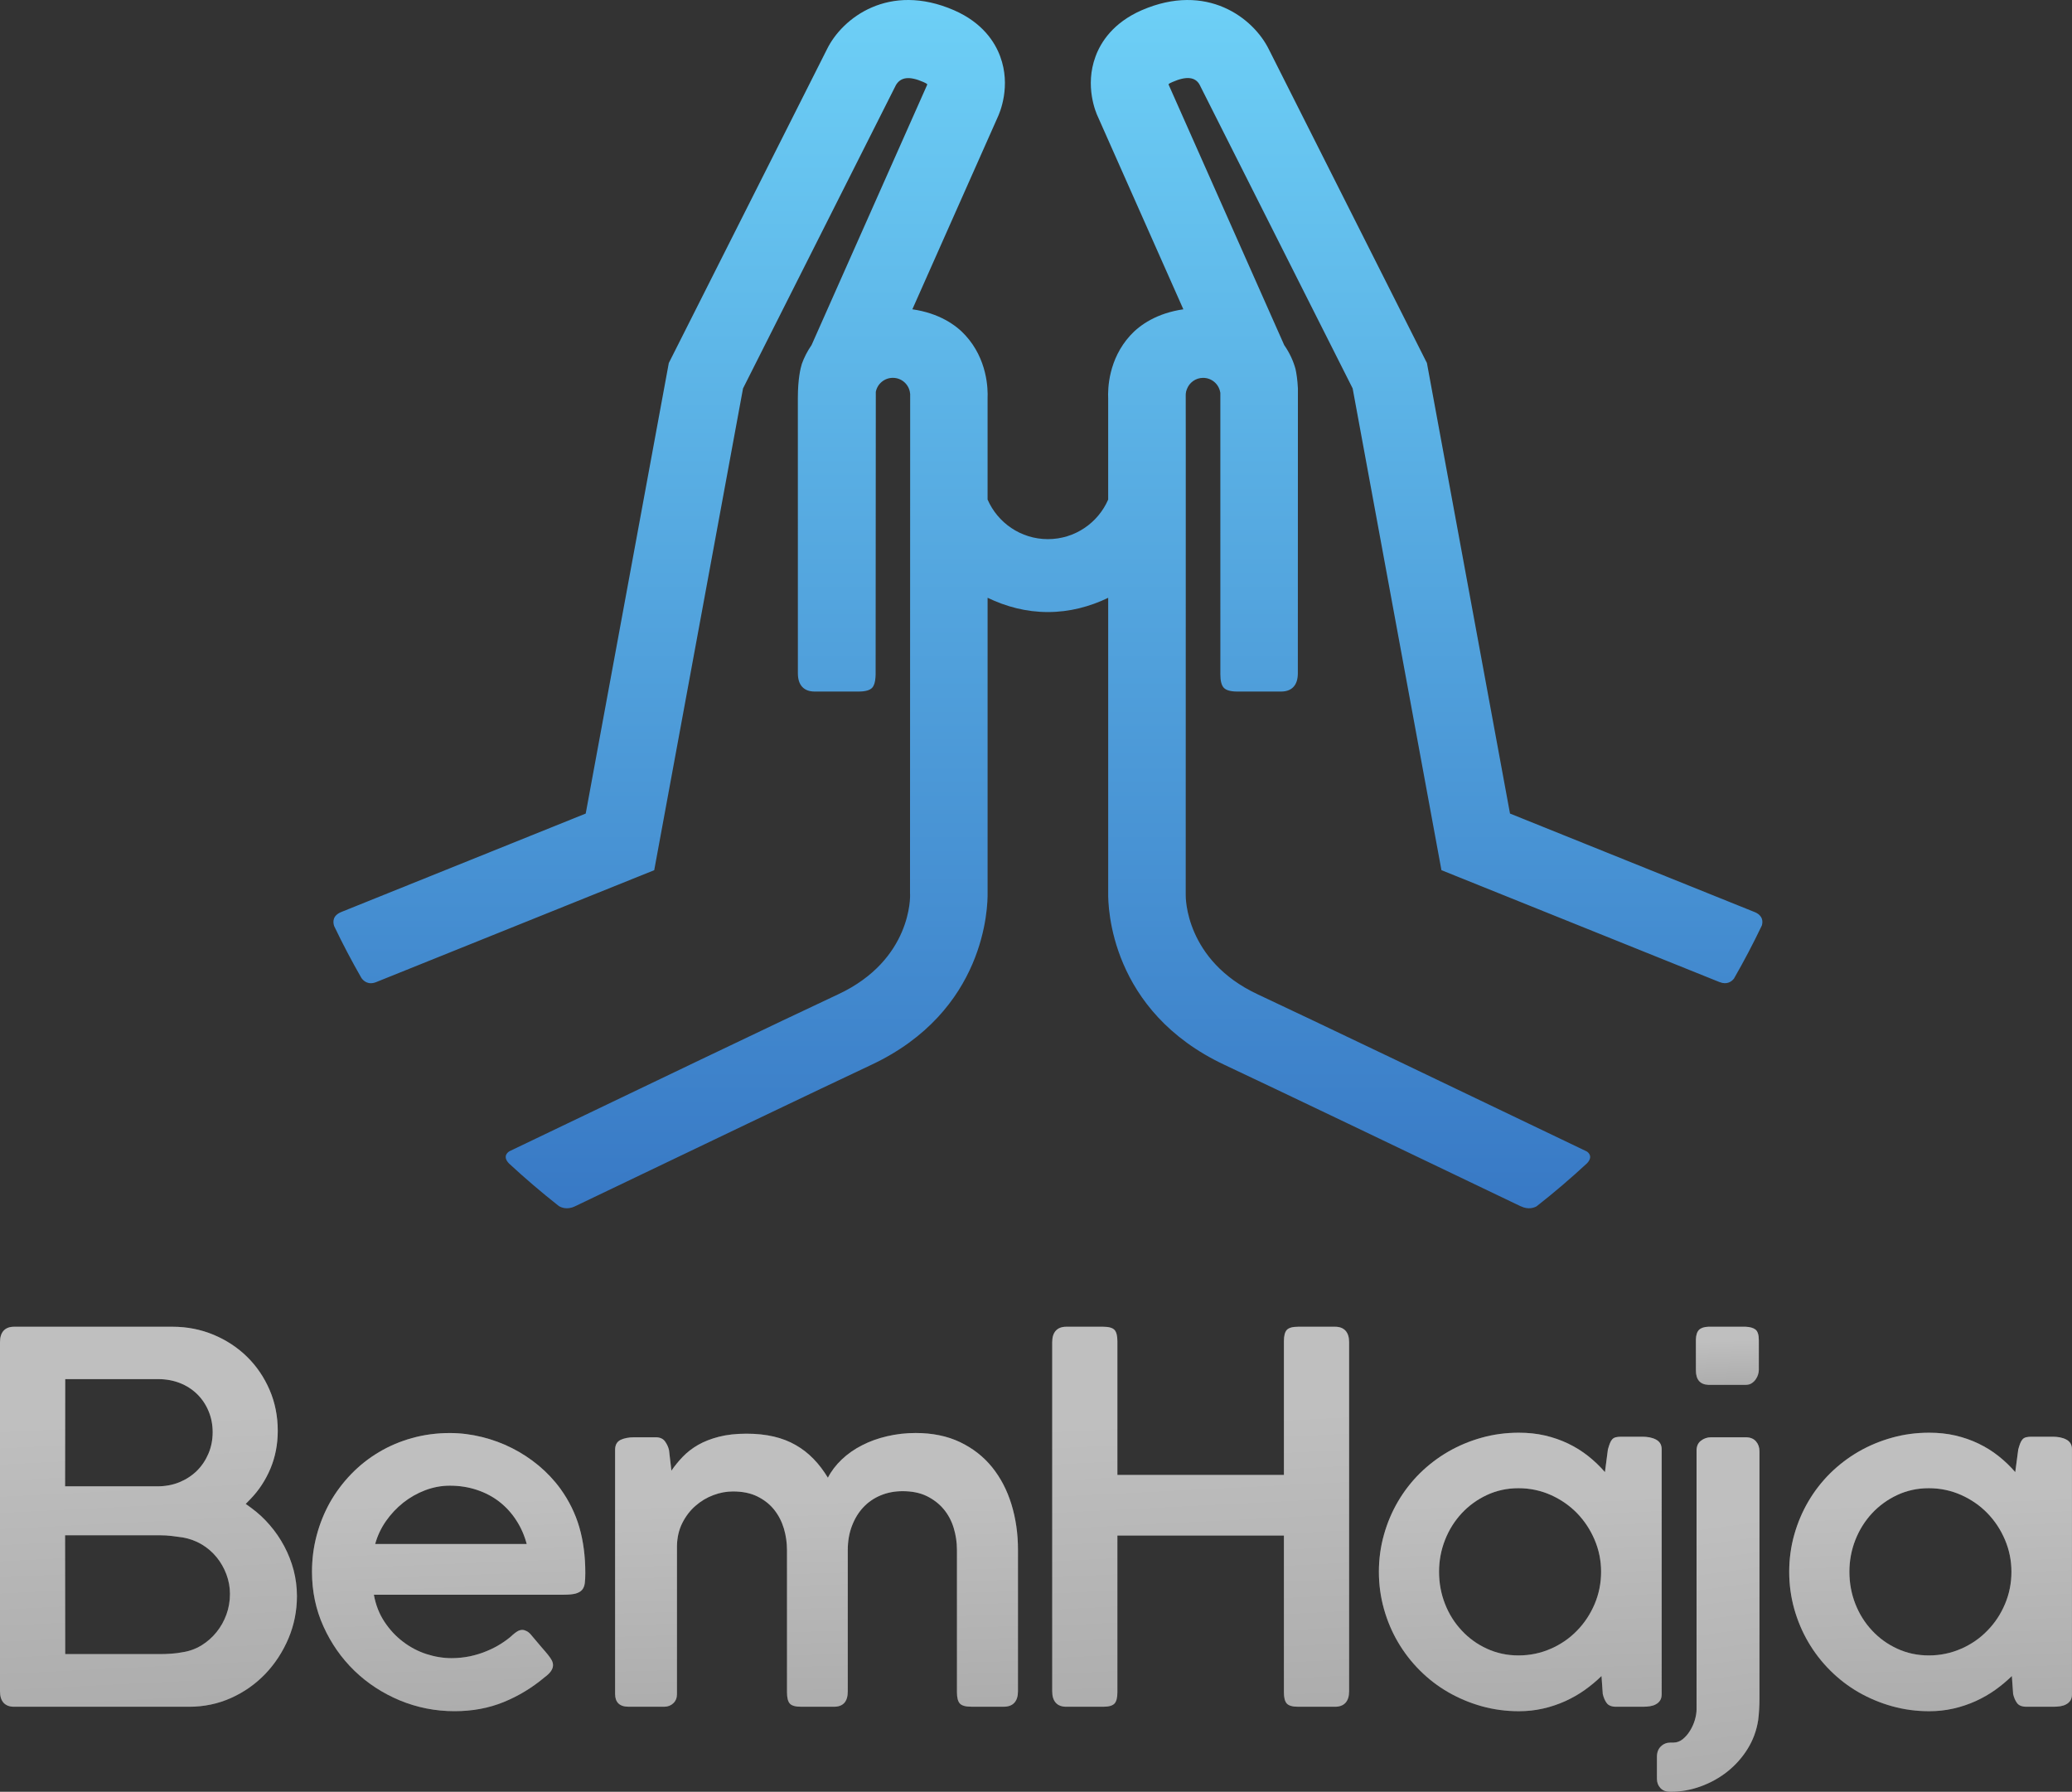 <svg width="170" height="147" viewBox="0 0 170 147" fill="none"
    xmlns="http://www.w3.org/2000/svg">
    <rect x="0" y="0" width="170" height="147" fill="#333333" stroke="none"/>
    <path d="M143.991 74.838L123.89 66.744L117.074 29.782L104.105 4.049C102.842 1.483 99.021 -1.484 93.666 0.842C91.322 1.87 90.315 3.463 89.886 4.628C88.982 7.059 89.914 9.241 90.078 9.577L97.09 25.376C94.927 25.689 93.528 26.646 92.738 27.515C90.94 29.483 90.884 31.9 90.922 32.692V40.984C90.099 42.889 88.192 44.231 85.975 44.231C83.758 44.231 81.85 42.885 81.027 40.98V32.691C81.062 31.899 81.009 29.482 79.211 27.514C78.423 26.644 77.024 25.688 74.856 25.375L81.839 9.654C82.037 9.24 82.967 7.058 82.061 4.627C81.632 3.463 80.627 1.869 78.277 0.841C72.925 -1.485 69.107 1.487 67.86 4.02L54.873 29.782L48.056 66.744L28.011 74.817C27.282 75.11 27.303 75.633 27.415 75.972C28.109 77.425 28.856 78.846 29.654 80.236C29.82 80.468 30.203 80.839 30.869 80.57L53.677 71.39L60.963 31.866L73.507 6.981C73.899 6.315 74.615 6.23 75.751 6.725C75.91 6.794 76.013 6.852 76.074 6.901C76.07 6.923 76.063 6.959 76.061 6.979L66.586 28.309C66.227 28.827 65.967 29.352 65.787 29.856C65.677 30.208 65.461 31.098 65.461 32.656L65.463 55.231C65.463 55.725 65.583 56.096 65.82 56.352C66.057 56.606 66.399 56.735 66.847 56.735H70.437C70.997 56.735 71.368 56.63 71.56 56.422C71.716 56.252 71.806 55.961 71.831 55.562C71.836 55.488 71.842 55.417 71.842 55.335L71.857 32.147C71.984 31.492 72.562 30.998 73.257 30.998C73.996 30.998 74.597 31.559 74.669 32.275C74.671 32.291 74.676 32.314 74.676 32.325V32.343C74.677 32.368 74.663 73.27 74.663 73.27L74.669 73.424C74.669 73.47 74.842 78.733 68.776 81.57C64.344 83.641 52.005 89.55 41.805 94.444C41.805 94.444 41.121 94.804 41.773 95.462C43.083 96.676 44.441 97.835 45.848 98.941C46.008 99.042 46.504 99.29 47.173 98.967C56.761 94.371 67.42 89.271 71.455 87.376C80.885 82.968 81.049 74.384 81.028 73.236V49.041C82.532 49.767 84.196 50.213 85.976 50.213C87.757 50.213 89.419 49.769 90.923 49.044V73.236C90.902 74.379 91.069 82.969 100.499 87.376C104.527 89.268 115.163 94.357 124.737 98.949C124.755 98.956 124.768 98.96 124.786 98.967C125.401 99.264 125.873 99.077 126.073 98.966C127.504 97.844 128.887 96.663 130.218 95.428C130.729 94.878 130.314 94.543 130.189 94.465C119.981 89.567 107.616 83.646 103.184 81.572C97.242 78.793 97.278 73.593 97.284 73.421L97.288 43.485V36.076C97.288 36.076 97.284 32.488 97.284 32.421V32.415C97.281 32.343 97.293 32.252 97.311 32.163C97.312 32.148 97.316 32.132 97.317 32.116C97.334 32.049 97.353 31.988 97.375 31.938C97.573 31.393 98.093 31 98.711 31C99.421 31 100.005 31.515 100.115 32.189L100.125 32.211V32.287C100.13 32.331 100.125 36.075 100.125 36.075L100.126 55.334C100.126 55.858 100.22 56.22 100.405 56.422C100.597 56.63 100.969 56.735 101.525 56.735H105.103C105.55 56.735 105.891 56.606 106.126 56.352C106.365 56.096 106.483 55.725 106.483 55.23L106.489 31.863C106.452 31.141 106.369 30.619 106.29 30.264C106.118 29.642 105.825 28.969 105.366 28.314L95.887 6.958L95.882 6.893C95.943 6.846 96.041 6.794 96.194 6.729C97.334 6.227 98.05 6.314 98.409 6.922L110.98 31.865L118.265 71.389L141.063 80.563C141.069 80.568 141.077 80.566 141.084 80.569C141.703 80.818 142.079 80.517 142.263 80.287C143.08 78.866 143.845 77.41 144.554 75.924C144.649 75.595 144.639 75.12 143.991 74.838Z" fill="url(#paint0_linear_43_410)"/>
    <path d="M44.706 137.584C43.676 138.454 42.548 139.139 41.325 139.638C40.102 140.137 38.757 140.386 37.295 140.386C35.714 140.386 34.217 140.087 32.798 139.5C31.381 138.906 30.14 138.096 29.075 137.064C28.009 136.029 27.165 134.819 26.538 133.432C25.911 132.047 25.598 130.552 25.598 128.95C25.598 127.919 25.726 126.92 25.983 125.959C26.24 124.993 26.605 124.094 27.079 123.246C27.555 122.414 28.131 121.64 28.81 120.937C29.488 120.237 30.246 119.636 31.086 119.137C31.922 118.636 32.831 118.25 33.806 117.979C34.784 117.707 35.819 117.567 36.906 117.567C37.796 117.567 38.674 117.678 39.539 117.892C40.407 118.106 41.229 118.409 42.009 118.804C42.788 119.197 43.515 119.674 44.195 120.237C44.873 120.805 45.471 121.439 45.986 122.146C46.688 123.121 47.203 124.169 47.532 125.297C47.857 126.422 48.022 127.667 48.022 129.037C48.022 129.372 48.009 129.655 47.98 129.883C47.95 130.111 47.877 130.289 47.758 130.432C47.64 130.571 47.466 130.666 47.232 130.736C46.996 130.799 46.67 130.83 46.248 130.83H30.674C30.826 131.667 31.116 132.408 31.543 133.052C31.97 133.696 32.477 134.243 33.062 134.684C33.647 135.134 34.284 135.468 34.976 135.696C35.666 135.919 36.358 136.035 37.048 136.035C37.577 136.035 38.082 135.979 38.567 135.881C39.053 135.773 39.506 135.636 39.928 135.457C40.35 135.286 40.739 135.085 41.096 134.859C41.452 134.632 41.768 134.401 42.036 134.155C42.036 134.141 42.042 134.137 42.051 134.137C42.193 134.008 42.33 133.909 42.456 133.833C42.586 133.756 42.719 133.718 42.861 133.718C42.966 133.718 43.085 133.754 43.221 133.823C43.355 133.891 43.486 134.009 43.616 134.174C43.934 134.553 44.203 134.875 44.424 135.13C44.648 135.382 44.828 135.596 44.971 135.773C45.11 135.948 45.211 136.099 45.278 136.225C45.342 136.357 45.373 136.483 45.373 136.611C45.374 136.933 45.151 137.259 44.706 137.584ZM36.908 121.884C36.219 121.884 35.544 122.011 34.889 122.257C34.232 122.507 33.633 122.848 33.089 123.275C32.546 123.709 32.072 124.21 31.665 124.791C31.262 125.371 30.967 125.997 30.781 126.67H43.215C43.027 125.962 42.743 125.314 42.362 124.732C41.983 124.143 41.525 123.639 40.984 123.214C40.444 122.791 39.83 122.465 39.141 122.235C38.449 122.003 37.706 121.884 36.908 121.884Z" fill="#7E7E7E"/>
    <path d="M44.706 137.584C43.676 138.454 42.548 139.139 41.325 139.638C40.102 140.137 38.757 140.386 37.295 140.386C35.714 140.386 34.217 140.087 32.798 139.5C31.381 138.906 30.14 138.096 29.075 137.064C28.009 136.029 27.165 134.819 26.538 133.432C25.911 132.047 25.598 130.552 25.598 128.95C25.598 127.919 25.726 126.92 25.983 125.959C26.24 124.993 26.605 124.094 27.079 123.246C27.555 122.414 28.131 121.64 28.81 120.937C29.488 120.237 30.246 119.636 31.086 119.137C31.922 118.636 32.831 118.25 33.806 117.979C34.784 117.707 35.819 117.567 36.906 117.567C37.796 117.567 38.674 117.678 39.539 117.892C40.407 118.106 41.229 118.409 42.009 118.804C42.788 119.197 43.515 119.674 44.195 120.237C44.873 120.805 45.471 121.439 45.986 122.146C46.688 123.121 47.203 124.169 47.532 125.297C47.857 126.422 48.022 127.667 48.022 129.037C48.022 129.372 48.009 129.655 47.98 129.883C47.95 130.111 47.877 130.289 47.758 130.432C47.64 130.571 47.466 130.666 47.232 130.736C46.996 130.799 46.67 130.83 46.248 130.83H30.674C30.826 131.667 31.116 132.408 31.543 133.052C31.97 133.696 32.477 134.243 33.062 134.684C33.647 135.134 34.284 135.468 34.976 135.696C35.666 135.919 36.358 136.035 37.048 136.035C37.577 136.035 38.082 135.979 38.567 135.881C39.053 135.773 39.506 135.636 39.928 135.457C40.35 135.286 40.739 135.085 41.096 134.859C41.452 134.632 41.768 134.401 42.036 134.155C42.036 134.141 42.042 134.137 42.051 134.137C42.193 134.008 42.33 133.909 42.456 133.833C42.586 133.756 42.719 133.718 42.861 133.718C42.966 133.718 43.085 133.754 43.221 133.823C43.355 133.891 43.486 134.009 43.616 134.174C43.934 134.553 44.203 134.875 44.424 135.13C44.648 135.382 44.828 135.596 44.971 135.773C45.11 135.948 45.211 136.099 45.278 136.225C45.342 136.357 45.373 136.483 45.373 136.611C45.374 136.933 45.151 137.259 44.706 137.584ZM36.908 121.884C36.219 121.884 35.544 122.011 34.889 122.257C34.232 122.507 33.633 122.848 33.089 123.275C32.546 123.709 32.072 124.21 31.665 124.791C31.262 125.371 30.967 125.997 30.781 126.67H43.215C43.027 125.962 42.743 125.314 42.362 124.732C41.983 124.143 41.525 123.639 40.984 123.214C40.444 122.791 39.83 122.465 39.141 122.235C38.449 122.003 37.706 121.884 36.908 121.884Z" fill="url(#paint1_linear_43_410)" fill-opacity="0.5"/>
    <path d="M50.914 118.129C51.213 117.99 51.584 117.915 52.029 117.915H53.804C54.144 117.915 54.395 118.029 54.556 118.246C54.722 118.471 54.835 118.718 54.892 118.982L55.086 120.657C55.354 120.263 55.666 119.879 56.017 119.516C56.367 119.15 56.786 118.824 57.272 118.543C57.758 118.265 58.324 118.043 58.976 117.874C59.626 117.707 60.384 117.62 61.25 117.62C62.07 117.62 62.813 117.7 63.481 117.855C64.148 118.01 64.752 118.246 65.289 118.555C65.827 118.862 66.313 119.242 66.747 119.69C67.181 120.137 67.574 120.653 67.925 121.233C68.206 120.688 68.587 120.189 69.068 119.732C69.546 119.279 70.101 118.889 70.727 118.573C71.353 118.248 72.04 118.002 72.791 117.828C73.539 117.654 74.317 117.564 75.126 117.564C76.507 117.564 77.722 117.814 78.769 118.313C79.817 118.816 80.691 119.498 81.394 120.365C82.096 121.236 82.627 122.251 82.983 123.411C83.34 124.574 83.521 125.815 83.521 127.139V138.749C83.521 139.167 83.421 139.481 83.221 139.698C83.022 139.912 82.735 140.019 82.36 140.019H79.691C79.222 140.019 78.91 139.931 78.749 139.753C78.594 139.583 78.514 139.277 78.514 138.836V127.155C78.514 126.538 78.426 125.945 78.251 125.363C78.075 124.781 77.803 124.268 77.433 123.82C77.065 123.377 76.601 123.018 76.046 122.743C75.491 122.47 74.827 122.336 74.054 122.336C73.409 122.336 72.814 122.448 72.263 122.676C71.713 122.903 71.239 123.226 70.84 123.649C70.442 124.072 70.128 124.583 69.901 125.179C69.671 125.778 69.556 126.443 69.556 127.171V138.77C69.556 139.6 69.177 140.022 68.418 140.022H65.731C65.262 140.022 64.951 139.934 64.797 139.756C64.647 139.586 64.57 139.28 64.57 138.839V127.171C64.57 126.57 64.485 125.978 64.317 125.405C64.145 124.833 63.883 124.32 63.525 123.867C63.166 123.414 62.709 123.053 62.147 122.772C61.585 122.494 60.916 122.358 60.143 122.358C59.607 122.358 59.068 122.455 58.529 122.659C57.99 122.859 57.499 123.155 57.06 123.539C56.622 123.919 56.263 124.389 55.981 124.946C55.701 125.503 55.554 126.133 55.542 126.842V138.995C55.542 139.295 55.443 139.542 55.244 139.734C55.044 139.924 54.792 140.022 54.488 140.022H51.591C51.205 140.022 50.919 139.928 50.739 139.75C50.556 139.57 50.467 139.31 50.467 138.975V118.944C50.467 118.547 50.615 118.28 50.914 118.129Z" fill="#7E7E7E"/>
    <path d="M50.914 118.129C51.213 117.99 51.584 117.915 52.029 117.915H53.804C54.144 117.915 54.395 118.029 54.556 118.246C54.722 118.471 54.835 118.718 54.892 118.982L55.086 120.657C55.354 120.263 55.666 119.879 56.017 119.516C56.367 119.15 56.786 118.824 57.272 118.543C57.758 118.265 58.324 118.043 58.976 117.874C59.626 117.707 60.384 117.62 61.25 117.62C62.07 117.62 62.813 117.7 63.481 117.855C64.148 118.01 64.752 118.246 65.289 118.555C65.827 118.862 66.313 119.242 66.747 119.69C67.181 120.137 67.574 120.653 67.925 121.233C68.206 120.688 68.587 120.189 69.068 119.732C69.546 119.279 70.101 118.889 70.727 118.573C71.353 118.248 72.04 118.002 72.791 117.828C73.539 117.654 74.317 117.564 75.126 117.564C76.507 117.564 77.722 117.814 78.769 118.313C79.817 118.816 80.691 119.498 81.394 120.365C82.096 121.236 82.627 122.251 82.983 123.411C83.34 124.574 83.521 125.815 83.521 127.139V138.749C83.521 139.167 83.421 139.481 83.221 139.698C83.022 139.912 82.735 140.019 82.36 140.019H79.691C79.222 140.019 78.91 139.931 78.749 139.753C78.594 139.583 78.514 139.277 78.514 138.836V127.155C78.514 126.538 78.426 125.945 78.251 125.363C78.075 124.781 77.803 124.268 77.433 123.82C77.065 123.377 76.601 123.018 76.046 122.743C75.491 122.47 74.827 122.336 74.054 122.336C73.409 122.336 72.814 122.448 72.263 122.676C71.713 122.903 71.239 123.226 70.84 123.649C70.442 124.072 70.128 124.583 69.901 125.179C69.671 125.778 69.556 126.443 69.556 127.171V138.77C69.556 139.6 69.177 140.022 68.418 140.022H65.731C65.262 140.022 64.951 139.934 64.797 139.756C64.647 139.586 64.57 139.28 64.57 138.839V127.171C64.57 126.57 64.485 125.978 64.317 125.405C64.145 124.833 63.883 124.32 63.525 123.867C63.166 123.414 62.709 123.053 62.147 122.772C61.585 122.494 60.916 122.358 60.143 122.358C59.607 122.358 59.068 122.455 58.529 122.659C57.99 122.859 57.499 123.155 57.06 123.539C56.622 123.919 56.263 124.389 55.981 124.946C55.701 125.503 55.554 126.133 55.542 126.842V138.995C55.542 139.295 55.443 139.542 55.244 139.734C55.044 139.924 54.792 140.022 54.488 140.022H51.591C51.205 140.022 50.919 139.928 50.739 139.75C50.556 139.57 50.467 139.31 50.467 138.975V118.944C50.467 118.547 50.615 118.28 50.914 118.129Z" fill="url(#paint2_linear_43_410)" fill-opacity="0.5"/>
    <path d="M136.334 138.995C136.334 139.202 136.291 139.373 136.203 139.509C136.115 139.644 136.001 139.743 135.86 139.819C135.72 139.9 135.558 139.949 135.375 139.98C135.194 140.005 135.005 140.023 134.805 140.023H132.609C132.235 140.023 131.974 139.921 131.828 139.724C131.68 139.529 131.573 139.28 131.502 138.977L131.397 137.5C130.988 137.905 130.533 138.282 130.035 138.639C129.539 138.994 129.003 139.298 128.431 139.56C127.855 139.819 127.247 140.027 126.604 140.171C125.958 140.318 125.299 140.389 124.619 140.389C123.567 140.389 122.55 140.252 121.572 139.981C120.594 139.707 119.679 139.321 118.824 138.831C117.969 138.338 117.194 137.743 116.497 137.045C115.799 136.35 115.203 135.578 114.705 134.733C114.208 133.888 113.821 132.975 113.548 132C113.273 131.023 113.133 130.008 113.133 128.952C113.133 127.899 113.273 126.881 113.548 125.907C113.821 124.93 114.209 124.02 114.705 123.174C115.203 122.328 115.799 121.559 116.497 120.866C117.194 120.182 117.969 119.588 118.824 119.093C119.679 118.602 120.594 118.217 121.572 117.947C122.55 117.672 123.567 117.54 124.619 117.54C125.369 117.54 126.083 117.613 126.761 117.769C127.442 117.929 128.075 118.149 128.667 118.434C129.258 118.721 129.805 119.058 130.309 119.46C130.812 119.859 131.27 120.297 131.679 120.773L131.923 118.914C131.981 118.701 132.038 118.53 132.092 118.396C132.144 118.265 132.208 118.157 132.284 118.075C132.36 117.994 132.457 117.943 132.574 117.912C132.691 117.885 132.836 117.869 133.012 117.869H134.771C134.956 117.869 135.142 117.888 135.331 117.919C135.517 117.957 135.689 118.009 135.841 118.088C135.991 118.162 136.113 118.266 136.202 118.397C136.29 118.531 136.333 118.701 136.333 118.893L136.334 138.995ZM118.069 128.95C118.069 129.879 118.233 130.759 118.56 131.591C118.886 132.423 119.344 133.147 119.931 133.771C120.515 134.401 121.202 134.896 121.994 135.259C122.786 135.623 123.648 135.812 124.584 135.812C125.533 135.812 126.42 135.623 127.245 135.259C128.072 134.897 128.786 134.401 129.396 133.771C130.005 133.147 130.483 132.422 130.836 131.591C131.187 130.76 131.364 129.879 131.364 128.95C131.364 128.038 131.187 127.161 130.836 126.333C130.483 125.503 130.005 124.777 129.396 124.145C128.786 123.521 128.072 123.022 127.245 122.651C126.42 122.283 125.533 122.092 124.584 122.092C123.648 122.092 122.786 122.283 121.994 122.651C121.202 123.021 120.515 123.52 119.931 124.145C119.344 124.777 118.886 125.503 118.56 126.333C118.233 127.162 118.069 128.038 118.069 128.95Z" fill="#7E7E7E"/>
    <path d="M136.334 138.995C136.334 139.202 136.291 139.373 136.203 139.509C136.115 139.644 136.001 139.743 135.86 139.819C135.72 139.9 135.558 139.949 135.375 139.98C135.194 140.005 135.005 140.023 134.805 140.023H132.609C132.235 140.023 131.974 139.921 131.828 139.724C131.68 139.529 131.573 139.28 131.502 138.977L131.397 137.5C130.988 137.905 130.533 138.282 130.035 138.639C129.539 138.994 129.003 139.298 128.431 139.56C127.855 139.819 127.247 140.027 126.604 140.171C125.958 140.318 125.299 140.389 124.619 140.389C123.567 140.389 122.55 140.252 121.572 139.981C120.594 139.707 119.679 139.321 118.824 138.831C117.969 138.338 117.194 137.743 116.497 137.045C115.799 136.35 115.203 135.578 114.705 134.733C114.208 133.888 113.821 132.975 113.548 132C113.273 131.023 113.133 130.008 113.133 128.952C113.133 127.899 113.273 126.881 113.548 125.907C113.821 124.93 114.209 124.02 114.705 123.174C115.203 122.328 115.799 121.559 116.497 120.866C117.194 120.182 117.969 119.588 118.824 119.093C119.679 118.602 120.594 118.217 121.572 117.947C122.55 117.672 123.567 117.54 124.619 117.54C125.369 117.54 126.083 117.613 126.761 117.769C127.442 117.929 128.075 118.149 128.667 118.434C129.258 118.721 129.805 119.058 130.309 119.46C130.812 119.859 131.27 120.297 131.679 120.773L131.923 118.914C131.981 118.701 132.038 118.53 132.092 118.396C132.144 118.265 132.208 118.157 132.284 118.075C132.36 117.994 132.457 117.943 132.574 117.912C132.691 117.885 132.836 117.869 133.012 117.869H134.771C134.956 117.869 135.142 117.888 135.331 117.919C135.517 117.957 135.689 118.009 135.841 118.088C135.991 118.162 136.113 118.266 136.202 118.397C136.29 118.531 136.333 118.701 136.333 118.893L136.334 138.995ZM118.069 128.95C118.069 129.879 118.233 130.759 118.56 131.591C118.886 132.423 119.344 133.147 119.931 133.771C120.515 134.401 121.202 134.896 121.994 135.259C122.786 135.623 123.648 135.812 124.584 135.812C125.533 135.812 126.42 135.623 127.245 135.259C128.072 134.897 128.786 134.401 129.396 133.771C130.005 133.147 130.483 132.422 130.836 131.591C131.187 130.76 131.364 129.879 131.364 128.95C131.364 128.038 131.187 127.161 130.836 126.333C130.483 125.503 130.005 124.777 129.396 124.145C128.786 123.521 128.072 123.022 127.245 122.651C126.42 122.283 125.533 122.092 124.584 122.092C123.648 122.092 122.786 122.283 121.994 122.651C121.202 123.021 120.515 123.52 119.931 124.145C119.344 124.777 118.886 125.503 118.56 126.333C118.233 127.162 118.069 128.038 118.069 128.95Z" fill="url(#paint3_linear_43_410)" fill-opacity="0.5"/>
    <path d="M139.196 119.063C139.184 118.683 139.301 118.393 139.547 118.204C139.793 118.011 140.073 117.915 140.388 117.915H143.233C143.596 117.915 143.876 118.029 144.068 118.246C144.261 118.468 144.358 118.74 144.358 119.063V139.376C144.358 139.969 144.322 140.543 144.253 141.115C144.124 141.962 143.836 142.748 143.392 143.467C142.947 144.186 142.396 144.805 141.741 145.329C141.087 145.851 140.351 146.259 139.538 146.556C138.724 146.853 137.89 147 137.035 147C136.695 147 136.429 146.898 136.235 146.696C136.043 146.49 135.945 146.239 135.945 145.937V144.126C135.945 143.768 136.055 143.48 136.271 143.274C136.487 143.064 136.752 142.961 137.071 142.961H137.316C137.585 142.961 137.833 142.865 138.062 142.683C138.291 142.497 138.49 142.267 138.659 141.992C138.829 141.72 138.961 141.425 139.057 141.106C139.149 140.787 139.197 140.495 139.197 140.227L139.196 119.063Z" fill="#7E7E7E"/>
    <path d="M139.196 119.063C139.184 118.683 139.301 118.393 139.547 118.204C139.793 118.011 140.073 117.915 140.388 117.915H143.233C143.596 117.915 143.876 118.029 144.068 118.246C144.261 118.468 144.358 118.74 144.358 119.063V139.376C144.358 139.969 144.322 140.543 144.253 141.115C144.124 141.962 143.836 142.748 143.392 143.467C142.947 144.186 142.396 144.805 141.741 145.329C141.087 145.851 140.351 146.259 139.538 146.556C138.724 146.853 137.89 147 137.035 147C136.695 147 136.429 146.898 136.235 146.696C136.043 146.49 135.945 146.239 135.945 145.937V144.126C135.945 143.768 136.055 143.48 136.271 143.274C136.487 143.064 136.752 142.961 137.071 142.961H137.316C137.585 142.961 137.833 142.865 138.062 142.683C138.291 142.497 138.49 142.267 138.659 141.992C138.829 141.72 138.961 141.425 139.057 141.106C139.149 140.787 139.197 140.495 139.197 140.227L139.196 119.063Z" fill="url(#paint4_linear_43_410)" fill-opacity="0.5"/>
    <path d="M170 138.995C170 139.202 169.957 139.373 169.869 139.509C169.782 139.644 169.667 139.743 169.528 139.819C169.386 139.9 169.226 139.949 169.045 139.98C168.863 140.005 168.673 140.023 168.474 140.023H166.277C165.902 140.023 165.643 139.921 165.495 139.724C165.348 139.529 165.241 139.28 165.17 138.977L165.065 137.5C164.654 137.905 164.201 138.282 163.704 138.639C163.206 138.994 162.669 139.298 162.097 139.56C161.524 139.819 160.913 140.027 160.269 140.171C159.626 140.318 158.966 140.389 158.286 140.389C157.231 140.389 156.215 140.252 155.239 139.981C154.262 139.707 153.343 139.321 152.488 138.831C151.635 138.338 150.86 137.743 150.162 137.045C149.464 136.35 148.867 135.578 148.371 134.733C147.875 133.888 147.487 132.975 147.212 132C146.937 131.023 146.798 130.008 146.798 128.952C146.798 127.899 146.937 126.881 147.212 125.907C147.487 124.93 147.875 124.02 148.371 123.174C148.867 122.328 149.464 121.559 150.162 120.866C150.86 120.182 151.634 119.588 152.488 119.093C153.343 118.602 154.261 118.217 155.239 117.947C156.214 117.672 157.23 117.54 158.286 117.54C159.035 117.54 159.749 117.613 160.428 117.769C161.106 117.929 161.743 118.149 162.333 118.434C162.924 118.721 163.471 119.058 163.975 119.46C164.479 119.859 164.935 120.297 165.344 120.773L165.59 118.914C165.648 118.701 165.704 118.53 165.757 118.396C165.809 118.265 165.875 118.157 165.95 118.075C166.026 117.994 166.121 117.943 166.239 117.912C166.355 117.885 166.503 117.869 166.679 117.869H168.436C168.622 117.869 168.811 117.888 168.998 117.919C169.186 117.957 169.354 118.009 169.507 118.088C169.658 118.162 169.779 118.266 169.866 118.397C169.954 118.531 169.997 118.701 169.997 118.893V138.995H170ZM151.736 128.95C151.736 129.879 151.9 130.759 152.226 131.591C152.555 132.422 153.011 133.147 153.597 133.771C154.183 134.401 154.871 134.896 155.661 135.259C156.451 135.623 157.313 135.812 158.251 135.812C159.199 135.812 160.086 135.623 160.913 135.259C161.739 134.897 162.457 134.401 163.063 133.771C163.674 133.147 164.154 132.422 164.504 131.591C164.855 130.76 165.031 129.879 165.031 128.95C165.031 128.038 164.855 127.161 164.504 126.333C164.154 125.503 163.674 124.777 163.063 124.145C162.457 123.521 161.739 123.022 160.913 122.651C160.087 122.283 159.2 122.092 158.251 122.092C157.313 122.092 156.452 122.283 155.661 122.651C154.871 123.021 154.183 123.52 153.597 124.145C153.011 124.777 152.555 125.503 152.226 126.333C151.9 127.162 151.736 128.038 151.736 128.95Z" fill="#7E7E7E"/>
    <path d="M170 138.995C170 139.202 169.957 139.373 169.869 139.509C169.782 139.644 169.667 139.743 169.528 139.819C169.386 139.9 169.226 139.949 169.045 139.98C168.863 140.005 168.673 140.023 168.474 140.023H166.277C165.902 140.023 165.643 139.921 165.495 139.724C165.348 139.529 165.241 139.28 165.17 138.977L165.065 137.5C164.654 137.905 164.201 138.282 163.704 138.639C163.206 138.994 162.669 139.298 162.097 139.56C161.524 139.819 160.913 140.027 160.269 140.171C159.626 140.318 158.966 140.389 158.286 140.389C157.231 140.389 156.215 140.252 155.239 139.981C154.262 139.707 153.343 139.321 152.488 138.831C151.635 138.338 150.86 137.743 150.162 137.045C149.464 136.35 148.867 135.578 148.371 134.733C147.875 133.888 147.487 132.975 147.212 132C146.937 131.023 146.798 130.008 146.798 128.952C146.798 127.899 146.937 126.881 147.212 125.907C147.487 124.93 147.875 124.02 148.371 123.174C148.867 122.328 149.464 121.559 150.162 120.866C150.86 120.182 151.634 119.588 152.488 119.093C153.343 118.602 154.261 118.217 155.239 117.947C156.214 117.672 157.23 117.54 158.286 117.54C159.035 117.54 159.749 117.613 160.428 117.769C161.106 117.929 161.743 118.149 162.333 118.434C162.924 118.721 163.471 119.058 163.975 119.46C164.479 119.859 164.935 120.297 165.344 120.773L165.59 118.914C165.648 118.701 165.704 118.53 165.757 118.396C165.809 118.265 165.875 118.157 165.95 118.075C166.026 117.994 166.121 117.943 166.239 117.912C166.355 117.885 166.503 117.869 166.679 117.869H168.436C168.622 117.869 168.811 117.888 168.998 117.919C169.186 117.957 169.354 118.009 169.507 118.088C169.658 118.162 169.779 118.266 169.866 118.397C169.954 118.531 169.997 118.701 169.997 118.893V138.995H170ZM151.736 128.95C151.736 129.879 151.9 130.759 152.226 131.591C152.555 132.422 153.011 133.147 153.597 133.771C154.183 134.401 154.871 134.896 155.661 135.259C156.451 135.623 157.313 135.812 158.251 135.812C159.199 135.812 160.086 135.623 160.913 135.259C161.739 134.897 162.457 134.401 163.063 133.771C163.674 133.147 164.154 132.422 164.504 131.591C164.855 130.76 165.031 129.879 165.031 128.95C165.031 128.038 164.855 127.161 164.504 126.333C164.154 125.503 163.674 124.777 163.063 124.145C162.457 123.521 161.739 123.022 160.913 122.651C160.087 122.283 159.2 122.092 158.251 122.092C157.313 122.092 156.452 122.283 155.661 122.651C154.871 123.021 154.183 123.52 153.597 124.145C153.011 124.777 152.555 125.503 152.226 126.333C151.9 127.162 151.736 128.038 151.736 128.95Z" fill="url(#paint5_linear_43_410)" fill-opacity="0.5"/>
    <path d="M139.142 109.889C139.154 109.518 139.241 109.255 139.404 109.096C139.57 108.94 139.822 108.86 140.162 108.846H143.216C143.579 108.86 143.853 108.939 144.033 109.079C144.215 109.225 144.306 109.518 144.306 109.962V112.376C144.306 112.496 144.285 112.623 144.245 112.762C144.203 112.904 144.139 113.036 144.05 113.162C143.962 113.289 143.853 113.395 143.716 113.483C143.582 113.573 143.415 113.614 143.216 113.614H140.162C139.481 113.582 139.142 113.184 139.142 112.429V109.889Z" fill="#7E7E7E"/>
    <path d="M139.142 109.889C139.154 109.518 139.241 109.255 139.404 109.096C139.57 108.94 139.822 108.86 140.162 108.846H143.216C143.579 108.86 143.853 108.939 144.033 109.079C144.215 109.225 144.306 109.518 144.306 109.962V112.376C144.306 112.496 144.285 112.623 144.245 112.762C144.203 112.904 144.139 113.036 144.05 113.162C143.962 113.289 143.853 113.395 143.716 113.483C143.582 113.573 143.415 113.614 143.216 113.614H140.162C139.481 113.582 139.142 113.184 139.142 112.429V109.889Z" fill="url(#paint6_linear_43_410)" fill-opacity="0.5"/>
    <path d="M110.391 109.167C110.191 108.953 109.905 108.846 109.53 108.846H106.518C106.049 108.846 105.737 108.934 105.577 109.109C105.421 109.281 105.341 109.587 105.341 110.03V121.005H91.678V110.03C91.678 109.586 91.597 109.281 91.443 109.109C91.282 108.934 90.97 108.846 90.501 108.846H87.49C87.115 108.846 86.827 108.953 86.629 109.167C86.43 109.385 86.33 109.698 86.33 110.117V138.753C86.33 139.171 86.43 139.485 86.629 139.702C86.827 139.916 87.115 140.023 87.49 140.023H90.501C90.97 140.023 91.282 139.935 91.443 139.757C91.599 139.587 91.678 139.281 91.678 138.84V125.977H105.34V138.84C105.34 139.282 105.42 139.587 105.576 139.757C105.736 139.935 106.048 140.023 106.517 140.023H109.529C109.904 140.023 110.19 139.916 110.39 139.702C110.589 139.485 110.689 139.172 110.689 138.753V110.117C110.69 109.699 110.59 109.385 110.391 109.167Z" fill="#7E7E7E"/>
    <path d="M110.391 109.167C110.191 108.953 109.905 108.846 109.53 108.846H106.518C106.049 108.846 105.737 108.934 105.577 109.109C105.421 109.281 105.341 109.587 105.341 110.03V121.005H91.678V110.03C91.678 109.586 91.597 109.281 91.443 109.109C91.282 108.934 90.97 108.846 90.501 108.846H87.49C87.115 108.846 86.827 108.953 86.629 109.167C86.43 109.385 86.33 109.698 86.33 110.117V138.753C86.33 139.171 86.43 139.485 86.629 139.702C86.827 139.916 87.115 140.023 87.49 140.023H90.501C90.97 140.023 91.282 139.935 91.443 139.757C91.599 139.587 91.678 139.281 91.678 138.84V125.977H105.34V138.84C105.34 139.282 105.42 139.587 105.576 139.757C105.736 139.935 106.048 140.023 106.517 140.023H109.529C109.904 140.023 110.19 139.916 110.39 139.702C110.589 139.485 110.689 139.172 110.689 138.753V110.117C110.69 109.699 110.59 109.385 110.391 109.167Z" fill="url(#paint7_linear_43_410)" fill-opacity="0.5"/>
    <path d="M24.091 128.815C23.909 128.13 23.649 127.47 23.323 126.856C22.995 126.24 22.598 125.655 22.139 125.126C21.686 124.595 21.171 124.116 20.607 123.706L20.159 123.381L20.545 122.986C21.241 122.27 21.794 121.423 22.193 120.474C22.588 119.524 22.789 118.488 22.789 117.388C22.789 116.193 22.566 115.059 22.119 114.03C21.675 112.996 21.055 112.084 20.283 111.325C19.51 110.562 18.583 109.949 17.531 109.508C16.485 109.07 15.349 108.846 14.156 108.846H1.161C0.786 108.846 0.499 108.953 0.299 109.167C0.1 109.385 0 109.699 0 110.117V138.753C0 139.171 0.1 139.485 0.299 139.702C0.499 139.916 0.786 140.023 1.161 140.023H15.522C16.743 140.023 17.903 139.779 18.968 139.298C20.041 138.816 20.986 138.144 21.775 137.319C22.569 136.487 23.206 135.507 23.67 134.411C24.13 133.32 24.363 132.154 24.363 130.938C24.362 130.217 24.271 129.507 24.091 128.815ZM14.771 113.468C15.318 113.686 15.795 113.996 16.19 114.387C16.583 114.776 16.897 115.246 17.118 115.781C17.339 116.31 17.449 116.892 17.449 117.501C17.449 118.12 17.333 118.712 17.103 119.254C16.876 119.79 16.559 120.264 16.157 120.664C15.755 121.059 15.271 121.375 14.719 121.603C14.166 121.828 13.56 121.939 12.917 121.939H5.34L5.351 113.143H12.981C13.626 113.142 14.227 113.254 14.771 113.468ZM18.578 132.452C18.386 132.982 18.112 133.471 17.767 133.897C17.42 134.33 17.004 134.695 16.538 134.981C16.059 135.276 15.533 135.468 14.974 135.549C14.691 135.606 14.377 135.648 14.065 135.667C13.763 135.69 13.447 135.703 13.132 135.703H5.351L5.34 125.954H13.133C13.453 125.954 13.778 125.972 14.098 126.012C14.402 126.05 14.702 126.087 15 126.133C15.561 126.232 16.082 126.424 16.556 126.705C17.021 126.985 17.434 127.335 17.776 127.759C18.113 128.171 18.381 128.641 18.575 129.158C18.77 129.681 18.868 130.217 18.868 130.766C18.868 131.35 18.771 131.92 18.578 132.452Z" fill="#7E7E7E"/>
    <path d="M24.091 128.815C23.909 128.13 23.649 127.47 23.323 126.856C22.995 126.24 22.598 125.655 22.139 125.126C21.686 124.595 21.171 124.116 20.607 123.706L20.159 123.381L20.545 122.986C21.241 122.27 21.794 121.423 22.193 120.474C22.588 119.524 22.789 118.488 22.789 117.388C22.789 116.193 22.566 115.059 22.119 114.03C21.675 112.996 21.055 112.084 20.283 111.325C19.51 110.562 18.583 109.949 17.531 109.508C16.485 109.07 15.349 108.846 14.156 108.846H1.161C0.786 108.846 0.499 108.953 0.299 109.167C0.1 109.385 0 109.699 0 110.117V138.753C0 139.171 0.1 139.485 0.299 139.702C0.499 139.916 0.786 140.023 1.161 140.023H15.522C16.743 140.023 17.903 139.779 18.968 139.298C20.041 138.816 20.986 138.144 21.775 137.319C22.569 136.487 23.206 135.507 23.67 134.411C24.13 133.32 24.363 132.154 24.363 130.938C24.362 130.217 24.271 129.507 24.091 128.815ZM14.771 113.468C15.318 113.686 15.795 113.996 16.19 114.387C16.583 114.776 16.897 115.246 17.118 115.781C17.339 116.31 17.449 116.892 17.449 117.501C17.449 118.12 17.333 118.712 17.103 119.254C16.876 119.79 16.559 120.264 16.157 120.664C15.755 121.059 15.271 121.375 14.719 121.603C14.166 121.828 13.56 121.939 12.917 121.939H5.34L5.351 113.143H12.981C13.626 113.142 14.227 113.254 14.771 113.468ZM18.578 132.452C18.386 132.982 18.112 133.471 17.767 133.897C17.42 134.33 17.004 134.695 16.538 134.981C16.059 135.276 15.533 135.468 14.974 135.549C14.691 135.606 14.377 135.648 14.065 135.667C13.763 135.69 13.447 135.703 13.132 135.703H5.351L5.34 125.954H13.133C13.453 125.954 13.778 125.972 14.098 126.012C14.402 126.05 14.702 126.087 15 126.133C15.561 126.232 16.082 126.424 16.556 126.705C17.021 126.985 17.434 127.335 17.776 127.759C18.113 128.171 18.381 128.641 18.575 129.158C18.77 129.681 18.868 130.217 18.868 130.766C18.868 131.35 18.771 131.92 18.578 132.452Z" fill="url(#paint8_linear_43_410)" fill-opacity="0.5"/>
    <defs>
        <linearGradient id="paint0_linear_43_410" x1="85.977" y1="101.274" x2="85.977" y2="0.666" gradientUnits="userSpaceOnUse">
            <stop stop-color="#3777C4"/>
            <stop offset="1" stop-color="#6DCFF6"/>
        </linearGradient>
        <linearGradient id="paint1_linear_43_410" x1="36.871" y1="123.458" x2="39.327" y2="185.071" gradientUnits="userSpaceOnUse">
            <stop stop-color="white"/>
            <stop offset="1" stop-color="white" stop-opacity="0"/>
        </linearGradient>
        <linearGradient id="paint2_linear_43_410" x1="67.083" y1="123.362" x2="68.699" y2="184.053" gradientUnits="userSpaceOnUse">
            <stop stop-color="white"/>
            <stop offset="1" stop-color="white" stop-opacity="0"/>
        </linearGradient>
        <linearGradient id="paint3_linear_43_410" x1="124.796" y1="123.439" x2="127.177" y2="185.137" gradientUnits="userSpaceOnUse">
            <stop stop-color="white"/>
            <stop offset="1" stop-color="white" stop-opacity="0"/>
        </linearGradient>
        <linearGradient id="paint4_linear_43_410" x1="140.174" y1="125.424" x2="150.635" y2="202.662" gradientUnits="userSpaceOnUse">
            <stop stop-color="white"/>
            <stop offset="1" stop-color="white" stop-opacity="0"/>
        </linearGradient>
        <linearGradient id="paint5_linear_43_410" x1="158.462" y1="123.439" x2="160.842" y2="185.137" gradientUnits="userSpaceOnUse">
            <stop stop-color="white"/>
            <stop offset="1" stop-color="white" stop-opacity="0"/>
        </linearGradient>
        <linearGradient id="paint6_linear_43_410" x1="141.738" y1="110.077" x2="142.204" y2="122.954" gradientUnits="userSpaceOnUse">
            <stop stop-color="white"/>
            <stop offset="1" stop-color="white" stop-opacity="0"/>
        </linearGradient>
        <linearGradient id="paint7_linear_43_410" x1="98.575" y1="116.895" x2="102.792" y2="200.998" gradientUnits="userSpaceOnUse">
            <stop stop-color="white"/>
            <stop offset="1" stop-color="white" stop-opacity="0"/>
        </linearGradient>
        <linearGradient id="paint8_linear_43_410" x1="12.248" y1="116.895" x2="16.464" y2="200.998" gradientUnits="userSpaceOnUse">
            <stop stop-color="white"/>
            <stop offset="1" stop-color="white" stop-opacity="0"/>
        </linearGradient>
    </defs>
</svg>
